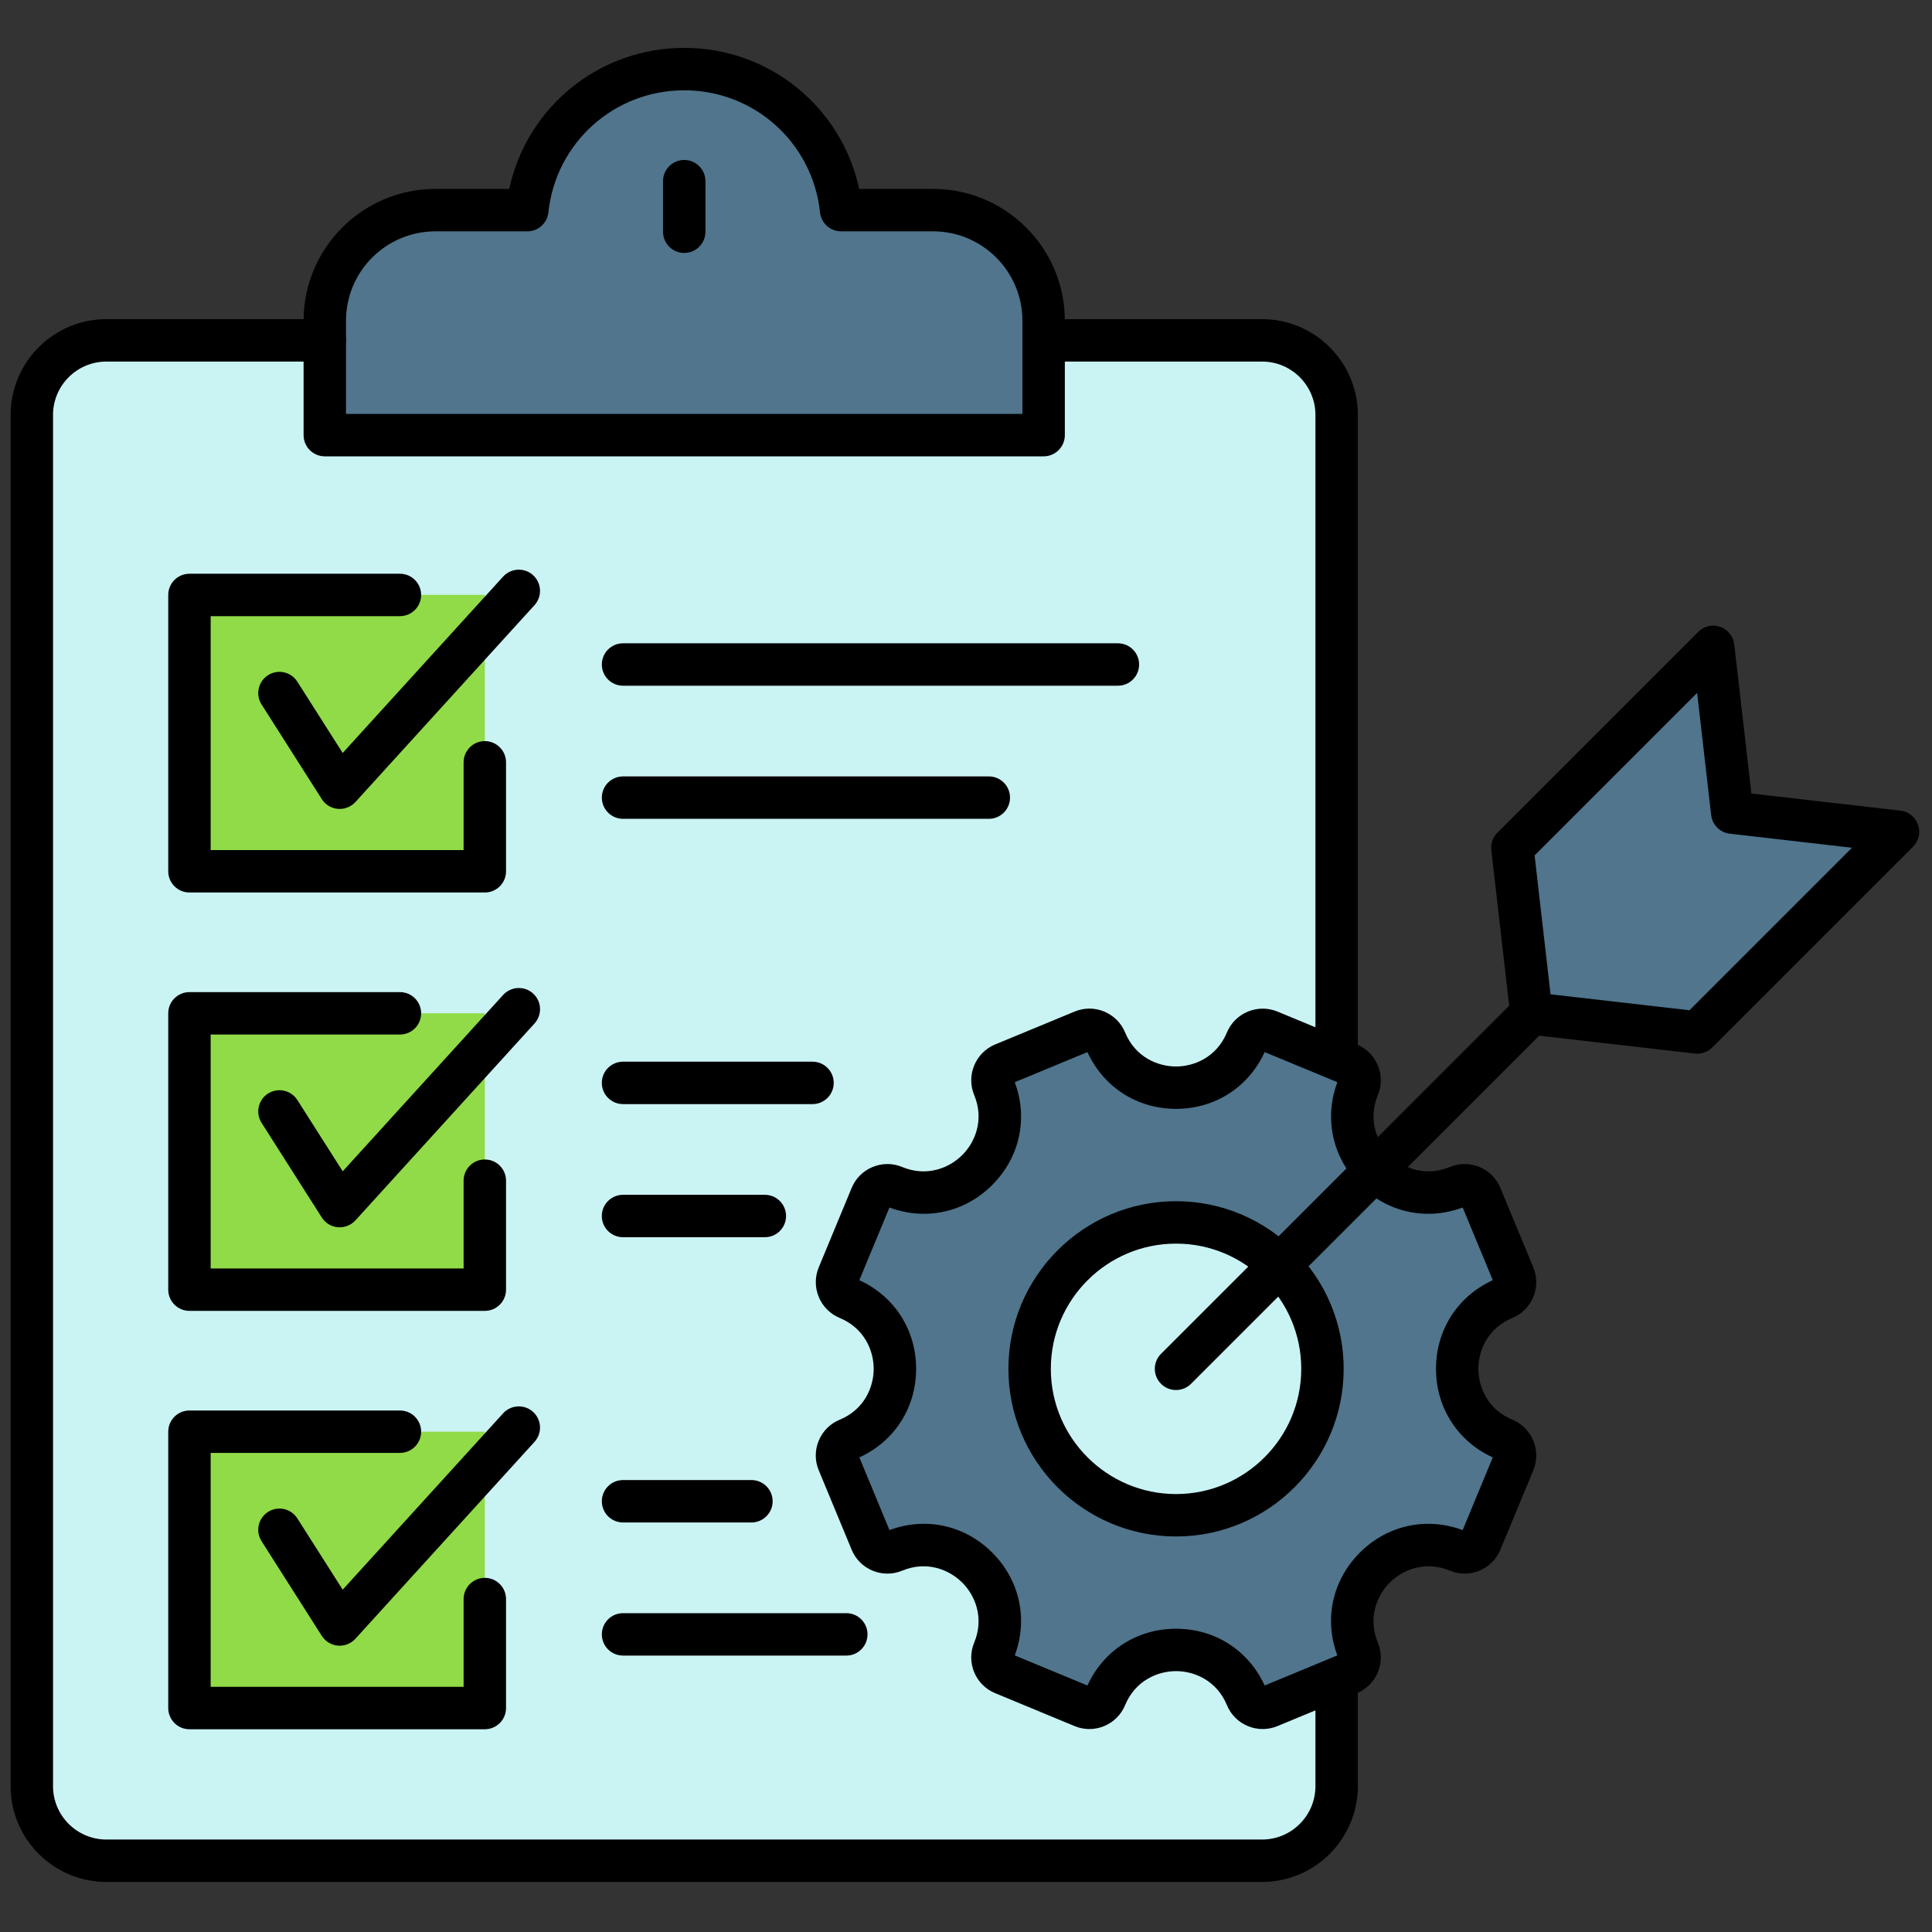 <svg xmlns="http://www.w3.org/2000/svg" xmlns:xlink="http://www.w3.org/1999/xlink" version="1.1" width="256" height="256" viewBox="0 0 256 256" xml:space="preserve">
<rect x="0" y="0" width="256" height="256" fill="#333333" stroke="none"/>
<g style="stroke: none; stroke-width: 0; stroke-dasharray: none; stroke-linecap: butt; stroke-linejoin: miter; stroke-miterlimit: 10; fill: none; fill-rule: nonzero; opacity: 1;" transform="translate(1.407 1.407) scale(2.81 2.81)">
	<path d="M 48.712 15.55 h 10.301 c 1.941 0 3.515 1.574 3.515 3.515 v 64.664 c 0 1.941 -1.574 3.515 -3.515 3.515 H 4.515 C 2.574 87.243 1 85.669 1 83.728 V 19.064 c 0 -1.941 1.574 -3.515 3.515 -3.515 h 10.301" style="stroke: none; stroke-width: 1; stroke-dasharray: none; stroke-linecap: butt; stroke-linejoin: miter; stroke-miterlimit: 10; fill: rgb(202,243,244); fill-rule: nonzero; opacity: 1;" transform=" matrix(1 0 0 1 0 0) " stroke-linecap="round"/>
	<path d="M 39.163 9.408 c -0.395 -3.738 -3.556 -6.651 -7.399 -6.651 S 24.76 5.67 24.365 9.408 h -4.337 c -2.879 0 -5.212 2.333 -5.212 5.212 v 5.397 h 33.897 V 14.62 c 0 -2.879 -2.333 -5.212 -5.212 -5.212 H 39.163 z" style="stroke: none; stroke-width: 1; stroke-dasharray: none; stroke-linecap: butt; stroke-linejoin: miter; stroke-miterlimit: 10; fill: rgb(80,117,141); fill-rule: nonzero; opacity: 1;" transform=" matrix(1 0 0 1 0 0) " stroke-linecap="round"/>
	<polygon points="18.36,27.55 8.43,27.55 8.43,40.59 22.36,40.59 22.36,35.45 22.36,27.55 " style="stroke: none; stroke-width: 1; stroke-dasharray: none; stroke-linecap: butt; stroke-linejoin: miter; stroke-miterlimit: 10; fill: rgb(144,219,71); fill-rule: nonzero; opacity: 1;" transform="  matrix(1 0 0 1 0 0) "/>
	<polygon points="18.36,47.28 8.43,47.28 8.43,60.31 22.36,60.31 22.36,55.17 22.36,47.28 " style="stroke: none; stroke-width: 1; stroke-dasharray: none; stroke-linecap: butt; stroke-linejoin: miter; stroke-miterlimit: 10; fill: rgb(144,219,71); fill-rule: nonzero; opacity: 1;" transform="  matrix(1 0 0 1 0 0) "/>
	<polygon points="18.36,67.01 8.43,67.01 8.43,80.04 22.36,80.04 22.36,74.9 22.36,67.01 " style="stroke: none; stroke-width: 1; stroke-dasharray: none; stroke-linecap: butt; stroke-linejoin: miter; stroke-miterlimit: 10; fill: rgb(144,219,71); fill-rule: nonzero; opacity: 1;" transform="  matrix(1 0 0 1 0 0) "/>
	<path d="M 59.013 88.242 H 4.515 C 2.025 88.242 0 86.217 0 83.728 V 19.064 c 0 -2.489 2.025 -4.515 4.515 -4.515 h 10.301 c 0.552 0 1 0.448 1 1 s -0.448 1 -1 1 H 4.515 C 3.128 16.55 2 17.678 2 19.064 v 64.663 c 0 1.387 1.128 2.515 2.515 2.515 h 54.498 c 1.387 0 2.515 -1.128 2.515 -2.515 V 19.064 c 0 -1.387 -1.128 -2.515 -2.515 -2.515 H 48.712 c -0.553 0 -1 -0.448 -1 -1 s 0.447 -1 1 -1 h 10.301 c 2.489 0 4.515 2.025 4.515 4.515 v 64.663 C 63.527 86.217 61.502 88.242 59.013 88.242 z" style="stroke: none; stroke-width: 1; stroke-dasharray: none; stroke-linecap: butt; stroke-linejoin: miter; stroke-miterlimit: 10; fill: rgb(0,0,0); fill-rule: nonzero; opacity: 1;" transform=" matrix(1 0 0 1 0 0) " stroke-linecap="round"/>
	<path d="M 48.712 21.018 H 14.815 c -0.552 0 -1 -0.448 -1 -1 V 14.62 c 0 -3.425 2.787 -6.212 6.212 -6.212 h 3.486 c 0.825 -3.849 4.226 -6.651 8.25 -6.651 s 7.425 2.802 8.25 6.651 H 43.5 c 3.425 0 6.212 2.787 6.212 6.212 v 5.397 C 49.712 20.57 49.265 21.018 48.712 21.018 z M 15.815 19.018 h 31.896 V 14.62 c 0 -2.322 -1.89 -4.212 -4.212 -4.212 h -4.337 c -0.512 0 -0.941 -0.386 -0.995 -0.895 c -0.347 -3.281 -3.1 -5.756 -6.404 -5.756 s -6.058 2.475 -6.404 5.756 c -0.054 0.509 -0.483 0.895 -0.995 0.895 h -4.337 c -2.322 0 -4.212 1.89 -4.212 4.212 V 19.018 z" style="stroke: none; stroke-width: 1; stroke-dasharray: none; stroke-linecap: butt; stroke-linejoin: miter; stroke-miterlimit: 10; fill: rgb(0,0,0); fill-rule: nonzero; opacity: 1;" transform=" matrix(1 0 0 1 0 0) " stroke-linecap="round"/>
	<path d="M 15.517 37.645 c -0.028 0 -0.057 -0.001 -0.085 -0.004 c -0.311 -0.026 -0.591 -0.196 -0.758 -0.459 l -2.841 -4.465 c -0.296 -0.466 -0.159 -1.084 0.307 -1.38 c 0.465 -0.297 1.084 -0.16 1.38 0.307 l 2.139 3.361 l 7.565 -8.316 c 0.372 -0.408 1.004 -0.438 1.413 -0.067 c 0.409 0.372 0.438 1.004 0.067 1.413 l -8.446 9.285 C 16.066 37.527 15.797 37.645 15.517 37.645 z" style="stroke: none; stroke-width: 1; stroke-dasharray: none; stroke-linecap: butt; stroke-linejoin: miter; stroke-miterlimit: 10; fill: rgb(0,0,0); fill-rule: nonzero; opacity: 1;" transform=" matrix(1 0 0 1 0 0) " stroke-linecap="round"/>
	<path d="M 22.361 41.585 H 8.433 c -0.552 0 -1 -0.448 -1 -1 V 27.554 c 0 -0.552 0.448 -1 1 -1 h 9.925 c 0.552 0 1 0.448 1 1 s -0.448 1 -1 1 H 9.433 v 11.031 h 11.928 v -4.139 c 0 -0.552 0.448 -1 1 -1 s 1 0.448 1 1 v 5.139 C 23.361 41.137 22.914 41.585 22.361 41.585 z" style="stroke: none; stroke-width: 1; stroke-dasharray: none; stroke-linecap: butt; stroke-linejoin: miter; stroke-miterlimit: 10; fill: rgb(0,0,0); fill-rule: nonzero; opacity: 1;" transform=" matrix(1 0 0 1 0 0) " stroke-linecap="round"/>
	<path d="M 52.214 31.834 H 28.879 c -0.552 0 -1 -0.448 -1 -1 s 0.448 -1 1 -1 h 23.335 c 0.553 0 1 0.448 1 1 S 52.767 31.834 52.214 31.834 z" style="stroke: none; stroke-width: 1; stroke-dasharray: none; stroke-linecap: butt; stroke-linejoin: miter; stroke-miterlimit: 10; fill: rgb(0,0,0); fill-rule: nonzero; opacity: 1;" transform=" matrix(1 0 0 1 0 0) " stroke-linecap="round"/>
	<path d="M 46.127 38.111 H 28.879 c -0.552 0 -1 -0.448 -1 -1 s 0.448 -1 1 -1 h 17.248 c 0.553 0 1 0.448 1 1 S 46.68 38.111 46.127 38.111 z" style="stroke: none; stroke-width: 1; stroke-dasharray: none; stroke-linecap: butt; stroke-linejoin: miter; stroke-miterlimit: 10; fill: rgb(0,0,0); fill-rule: nonzero; opacity: 1;" transform=" matrix(1 0 0 1 0 0) " stroke-linecap="round"/>
	<path d="M 15.517 57.373 c -0.028 0 -0.057 -0.001 -0.085 -0.004 c -0.311 -0.026 -0.591 -0.196 -0.758 -0.459 l -2.841 -4.465 c -0.296 -0.466 -0.159 -1.084 0.307 -1.381 c 0.466 -0.295 1.084 -0.158 1.381 0.307 l 2.139 3.361 l 7.565 -8.317 c 0.372 -0.407 1.004 -0.438 1.413 -0.067 c 0.409 0.372 0.438 1.005 0.067 1.413 l -8.446 9.285 C 16.066 57.255 15.797 57.373 15.517 57.373 z" style="stroke: none; stroke-width: 1; stroke-dasharray: none; stroke-linecap: butt; stroke-linejoin: miter; stroke-miterlimit: 10; fill: rgb(0,0,0); fill-rule: nonzero; opacity: 1;" transform=" matrix(1 0 0 1 0 0) " stroke-linecap="round"/>
	<path d="M 22.361 61.313 H 8.433 c -0.552 0 -1 -0.447 -1 -1 V 47.282 c 0 -0.553 0.448 -1 1 -1 h 9.925 c 0.552 0 1 0.447 1 1 s -0.448 1 -1 1 H 9.433 v 11.031 h 11.928 v -4.139 c 0 -0.553 0.448 -1 1 -1 s 1 0.447 1 1 v 5.139 C 23.361 60.866 22.914 61.313 22.361 61.313 z" style="stroke: none; stroke-width: 1; stroke-dasharray: none; stroke-linecap: butt; stroke-linejoin: miter; stroke-miterlimit: 10; fill: rgb(0,0,0); fill-rule: nonzero; opacity: 1;" transform=" matrix(1 0 0 1 0 0) " stroke-linecap="round"/>
	<path d="M 37.813 51.563 h -8.935 c -0.552 0 -1 -0.447 -1 -1 s 0.448 -1 1 -1 h 8.935 c 0.552 0 1 0.447 1 1 S 38.366 51.563 37.813 51.563 z" style="stroke: none; stroke-width: 1; stroke-dasharray: none; stroke-linecap: butt; stroke-linejoin: miter; stroke-miterlimit: 10; fill: rgb(0,0,0); fill-rule: nonzero; opacity: 1;" transform=" matrix(1 0 0 1 0 0) " stroke-linecap="round"/>
	<path d="M 35.566 57.84 h -6.688 c -0.552 0 -1 -0.447 -1 -1 s 0.448 -1 1 -1 h 6.688 c 0.552 0 1 0.447 1 1 S 36.119 57.84 35.566 57.84 z" style="stroke: none; stroke-width: 1; stroke-dasharray: none; stroke-linecap: butt; stroke-linejoin: miter; stroke-miterlimit: 10; fill: rgb(0,0,0); fill-rule: nonzero; opacity: 1;" transform=" matrix(1 0 0 1 0 0) " stroke-linecap="round"/>
	<path d="M 15.517 77.102 c -0.028 0 -0.057 -0.001 -0.085 -0.004 c -0.311 -0.026 -0.591 -0.196 -0.758 -0.459 l -2.841 -4.466 c -0.296 -0.466 -0.159 -1.084 0.307 -1.381 c 0.465 -0.296 1.084 -0.158 1.38 0.307 l 2.139 3.361 l 7.565 -8.316 c 0.372 -0.408 1.004 -0.438 1.413 -0.067 c 0.409 0.372 0.438 1.005 0.067 1.413 l -8.446 9.285 C 16.066 76.983 15.797 77.102 15.517 77.102 z" style="stroke: none; stroke-width: 1; stroke-dasharray: none; stroke-linecap: butt; stroke-linejoin: miter; stroke-miterlimit: 10; fill: rgb(0,0,0); fill-rule: nonzero; opacity: 1;" transform=" matrix(1 0 0 1 0 0) " stroke-linecap="round"/>
	<path d="M 22.361 81.042 H 8.433 c -0.552 0 -1 -0.447 -1 -1 V 67.011 c 0 -0.553 0.448 -1 1 -1 h 9.925 c 0.552 0 1 0.447 1 1 s -0.448 1 -1 1 H 9.433 v 11.031 h 11.928 v -4.139 c 0 -0.553 0.448 -1 1 -1 s 1 0.447 1 1 v 5.139 C 23.361 80.595 22.914 81.042 22.361 81.042 z" style="stroke: none; stroke-width: 1; stroke-dasharray: none; stroke-linecap: butt; stroke-linejoin: miter; stroke-miterlimit: 10; fill: rgb(0,0,0); fill-rule: nonzero; opacity: 1;" transform=" matrix(1 0 0 1 0 0) " stroke-linecap="round"/>
	<path d="M 34.933 71.291 h -6.054 c -0.552 0 -1 -0.447 -1 -1 s 0.448 -1 1 -1 h 6.054 c 0.552 0 1 0.447 1 1 S 35.485 71.291 34.933 71.291 z" style="stroke: none; stroke-width: 1; stroke-dasharray: none; stroke-linecap: butt; stroke-linejoin: miter; stroke-miterlimit: 10; fill: rgb(0,0,0); fill-rule: nonzero; opacity: 1;" transform=" matrix(1 0 0 1 0 0) " stroke-linecap="round"/>
	<path d="M 39.407 77.568 H 28.879 c -0.552 0 -1 -0.447 -1 -1 s 0.448 -1 1 -1 h 10.528 c 0.552 0 1 0.447 1 1 S 39.959 77.568 39.407 77.568 z" style="stroke: none; stroke-width: 1; stroke-dasharray: none; stroke-linecap: butt; stroke-linejoin: miter; stroke-miterlimit: 10; fill: rgb(0,0,0); fill-rule: nonzero; opacity: 1;" transform=" matrix(1 0 0 1 0 0) " stroke-linecap="round"/>
	<path d="M 31.764 11.427 c -0.552 0 -1 -0.448 -1 -1 V 8.043 c 0 -0.552 0.448 -1 1 -1 s 1 0.448 1 1 v 2.384 C 32.764 10.979 32.316 11.427 31.764 11.427 z" style="stroke: none; stroke-width: 1; stroke-dasharray: none; stroke-linecap: butt; stroke-linejoin: miter; stroke-miterlimit: 10; fill: rgb(0,0,0); fill-rule: nonzero; opacity: 1;" transform=" matrix(1 0 0 1 0 0) " stroke-linecap="round"/>
	<path d="M 70.433 67.37 L 70.433 67.37 c -2.962 -1.227 -2.962 -5.422 0 -6.649 l 0 0 c 0.42 -0.174 0.62 -0.656 0.446 -1.076 l -1.552 -3.747 c -0.174 -0.42 -0.656 -0.62 -1.076 -0.446 l 0 0 c -2.962 1.227 -5.928 -1.74 -4.701 -4.701 l 0 0 c 0.174 -0.42 -0.026 -0.902 -0.446 -1.076 l -3.747 -1.553 c -0.42 -0.174 -0.902 0.026 -1.076 0.446 c -1.227 2.962 -5.422 2.962 -6.649 0 c -0.174 -0.42 -0.656 -0.62 -1.076 -0.446 l -3.747 1.552 c -0.42 0.174 -0.62 0.656 -0.446 1.076 c 1.227 2.962 -1.74 5.928 -4.702 4.702 c -0.42 -0.174 -0.902 0.026 -1.076 0.446 l -1.552 3.747 c -0.174 0.42 0.026 0.902 0.446 1.076 l 0 0 c 2.962 1.227 2.962 5.422 0 6.649 l 0 0 c -0.42 0.174 -0.62 0.656 -0.446 1.076 l 1.552 3.747 c 0.174 0.42 0.656 0.62 1.076 0.446 l 0 0 c 2.962 -1.227 5.928 1.74 4.701 4.702 l 0 0 c -0.174 0.42 0.026 0.902 0.446 1.076 l 3.747 1.552 c 0.42 0.174 0.902 -0.026 1.076 -0.446 l 0 0 c 1.227 -2.962 5.422 -2.962 6.649 0 l 0 0 c 0.174 0.42 0.656 0.62 1.076 0.446 l 3.747 -1.552 c 0.42 -0.174 0.62 -0.656 0.446 -1.076 l 0 0 c -1.227 -2.962 1.74 -5.928 4.702 -4.701 c 0.42 0.174 0.902 -0.026 1.076 -0.446 l 1.552 -3.747 C 71.053 68.026 70.854 67.545 70.433 67.37 z M 54.955 70.951 c -3.813 0 -6.905 -3.091 -6.905 -6.905 c 0 -3.813 3.091 -6.905 6.905 -6.905 c 3.813 0 6.905 3.091 6.905 6.905 C 61.86 67.859 58.768 70.951 54.955 70.951 z" style="stroke: none; stroke-width: 1; stroke-dasharray: none; stroke-linecap: butt; stroke-linejoin: miter; stroke-miterlimit: 10; fill: rgb(80,117,141); fill-rule: nonzero; opacity: 1;" transform=" matrix(1 0 0 1 0 0) " stroke-linecap="round"/>
	<path d="M 50.869 81.033 c -0.236 0 -0.473 -0.047 -0.698 -0.14 l -3.747 -1.553 c -0.45 -0.187 -0.801 -0.537 -0.987 -0.987 c -0.187 -0.45 -0.186 -0.946 0.001 -1.396 c 0.489 -1.182 0.03 -2.237 -0.564 -2.83 c -0.593 -0.593 -1.651 -1.053 -2.832 -0.563 c -0.451 0.186 -0.946 0.186 -1.396 0 c -0.451 -0.187 -0.801 -0.538 -0.987 -0.988 l -1.552 -3.746 c -0.187 -0.449 -0.187 -0.945 0 -1.396 c 0.187 -0.451 0.537 -0.802 0.987 -0.987 c 1.183 -0.49 1.604 -1.562 1.604 -2.4 s -0.421 -1.91 -1.604 -2.4 c -0.929 -0.387 -1.371 -1.455 -0.987 -2.384 l 1.552 -3.746 c 0.186 -0.449 0.536 -0.801 0.987 -0.987 c 0.45 -0.186 0.945 -0.188 1.396 0 c 1.183 0.488 2.239 0.03 2.832 -0.563 c 0.594 -0.593 1.053 -1.648 0.563 -2.831 c -0.384 -0.93 0.059 -1.998 0.986 -2.384 l 3.748 -1.552 c 0.451 -0.186 0.946 -0.188 1.396 0 c 0.45 0.187 0.801 0.536 0.987 0.986 c 0.49 1.183 1.562 1.604 2.4 1.604 s 1.91 -0.422 2.4 -1.604 c 0.387 -0.928 1.456 -1.368 2.383 -0.986 l 3.748 1.553 c 0.449 0.187 0.8 0.536 0.986 0.986 c 0.188 0.45 0.188 0.946 0.001 1.396 c -0.49 1.183 -0.031 2.237 0.563 2.831 c 0.593 0.593 1.646 1.053 2.832 0.563 c 0.451 -0.186 0.946 -0.186 1.396 0 c 0.451 0.187 0.802 0.538 0.987 0.988 l 1.552 3.745 c 0.385 0.928 -0.057 1.997 -0.984 2.383 c -1.185 0.491 -1.606 1.563 -1.606 2.401 s 0.422 1.91 1.604 2.4 c 0 0 0.001 0 0.002 0.001 c 0.928 0.386 1.369 1.455 0.984 2.384 l -1.553 3.746 c -0.187 0.45 -0.537 0.8 -0.987 0.986 c -0.449 0.188 -0.944 0.186 -1.396 0 c -1.186 -0.49 -2.239 -0.029 -2.832 0.563 c -0.594 0.594 -1.053 1.648 -0.563 2.831 c 0.187 0.449 0.188 0.945 0.001 1.396 s -0.537 0.801 -0.987 0.987 l -3.747 1.553 c -0.449 0.186 -0.946 0.186 -1.396 0 c -0.451 -0.187 -0.802 -0.538 -0.987 -0.988 c -0.49 -1.182 -1.561 -1.604 -2.4 -1.604 l 0 0 c -0.84 0 -1.911 0.422 -2.401 1.604 c -0.186 0.449 -0.536 0.801 -0.987 0.987 C 51.342 80.986 51.105 81.033 50.869 81.033 z M 47.35 77.56 l 3.427 1.42 c 0.758 -1.656 2.343 -2.678 4.179 -2.678 c 0 0 0 0 0.001 0 c 1.836 0.001 3.421 1.021 4.177 2.678 l 3.427 -1.42 c -0.636 -1.706 -0.236 -3.549 1.062 -4.847 c 1.298 -1.299 3.142 -1.696 4.848 -1.062 l 1.42 -3.428 c -1.655 -0.757 -2.677 -2.342 -2.677 -4.178 s 1.021 -3.421 2.678 -4.178 l -1.42 -3.428 c -1.707 0.635 -3.551 0.237 -4.848 -1.062 c -1.298 -1.299 -1.696 -3.141 -1.061 -4.847 l -3.429 -1.42 c -0.756 1.655 -2.341 2.677 -4.178 2.677 c -1.836 0 -3.421 -1.021 -4.178 -2.677 l -3.428 1.42 c 0.636 1.705 0.237 3.549 -1.062 4.847 c -1.298 1.299 -3.141 1.697 -4.847 1.062 l -1.42 3.428 c 1.656 0.756 2.678 2.341 2.678 4.178 c 0 1.836 -1.021 3.421 -2.677 4.178 l 1.42 3.428 c 1.705 -0.635 3.55 -0.237 4.847 1.062 C 47.587 74.011 47.985 75.854 47.35 77.56 z M 54.955 71.951 c -4.358 0 -7.904 -3.546 -7.904 -7.905 c 0 -4.358 3.546 -7.904 7.904 -7.904 c 4.359 0 7.905 3.546 7.905 7.904 C 62.86 68.405 59.314 71.951 54.955 71.951 z M 54.955 58.142 c -3.256 0 -5.904 2.648 -5.904 5.904 s 2.648 5.905 5.904 5.905 s 5.905 -2.649 5.905 -5.905 S 58.211 58.142 54.955 58.142 z" style="stroke: none; stroke-width: 1; stroke-dasharray: none; stroke-linecap: butt; stroke-linejoin: miter; stroke-miterlimit: 10; fill: rgb(0,0,0); fill-rule: nonzero; opacity: 1;" transform=" matrix(1 0 0 1 0 0) " stroke-linecap="round"/>
	<polygon points="80.28,30 70.81,39.47 71.71,47.29 79.53,48.19 89,38.72 81.18,37.82 " style="stroke: none; stroke-width: 1; stroke-dasharray: none; stroke-linecap: butt; stroke-linejoin: miter; stroke-miterlimit: 10; fill: rgb(80,117,141); fill-rule: nonzero; opacity: 1;" transform="  matrix(1 0 0 1 0 0) "/>
	<path d="M 54.955 65.046 c -0.256 0 -0.512 -0.098 -0.707 -0.293 c -0.391 -0.391 -0.391 -1.023 0 -1.414 l 16.758 -16.758 c 0.391 -0.391 1.023 -0.391 1.414 0 s 0.391 1.023 0 1.414 L 55.662 64.753 C 55.467 64.948 55.211 65.046 54.955 65.046 z" style="stroke: none; stroke-width: 1; stroke-dasharray: none; stroke-linecap: butt; stroke-linejoin: miter; stroke-miterlimit: 10; fill: rgb(0,0,0); fill-rule: nonzero; opacity: 1;" transform=" matrix(1 0 0 1 0 0) " stroke-linecap="round"/>
	<path d="M 79.53 49.187 c -0.038 0 -0.076 -0.002 -0.114 -0.007 l -7.817 -0.898 c -0.462 -0.053 -0.826 -0.417 -0.879 -0.879 l -0.898 -7.817 c -0.035 -0.303 0.07 -0.605 0.286 -0.821 l 9.47 -9.47 c 0.271 -0.272 0.675 -0.364 1.036 -0.237 c 0.362 0.126 0.62 0.449 0.664 0.83 l 0.808 7.029 l 7.029 0.808 c 0.381 0.044 0.704 0.302 0.83 0.665 s 0.034 0.765 -0.237 1.036 l -9.47 9.469 C 80.049 49.082 79.794 49.187 79.53 49.187 z M 72.615 46.386 l 6.55 0.752 l 7.664 -7.664 l -5.761 -0.662 c -0.462 -0.053 -0.826 -0.417 -0.879 -0.879 l -0.662 -5.761 l -7.664 7.664 L 72.615 46.386 z" style="stroke: none; stroke-width: 1; stroke-dasharray: none; stroke-linecap: butt; stroke-linejoin: miter; stroke-miterlimit: 10; fill: rgb(0,0,0); fill-rule: nonzero; opacity: 1;" transform=" matrix(1 0 0 1 0 0) " stroke-linecap="round"/>
</g>
</svg>